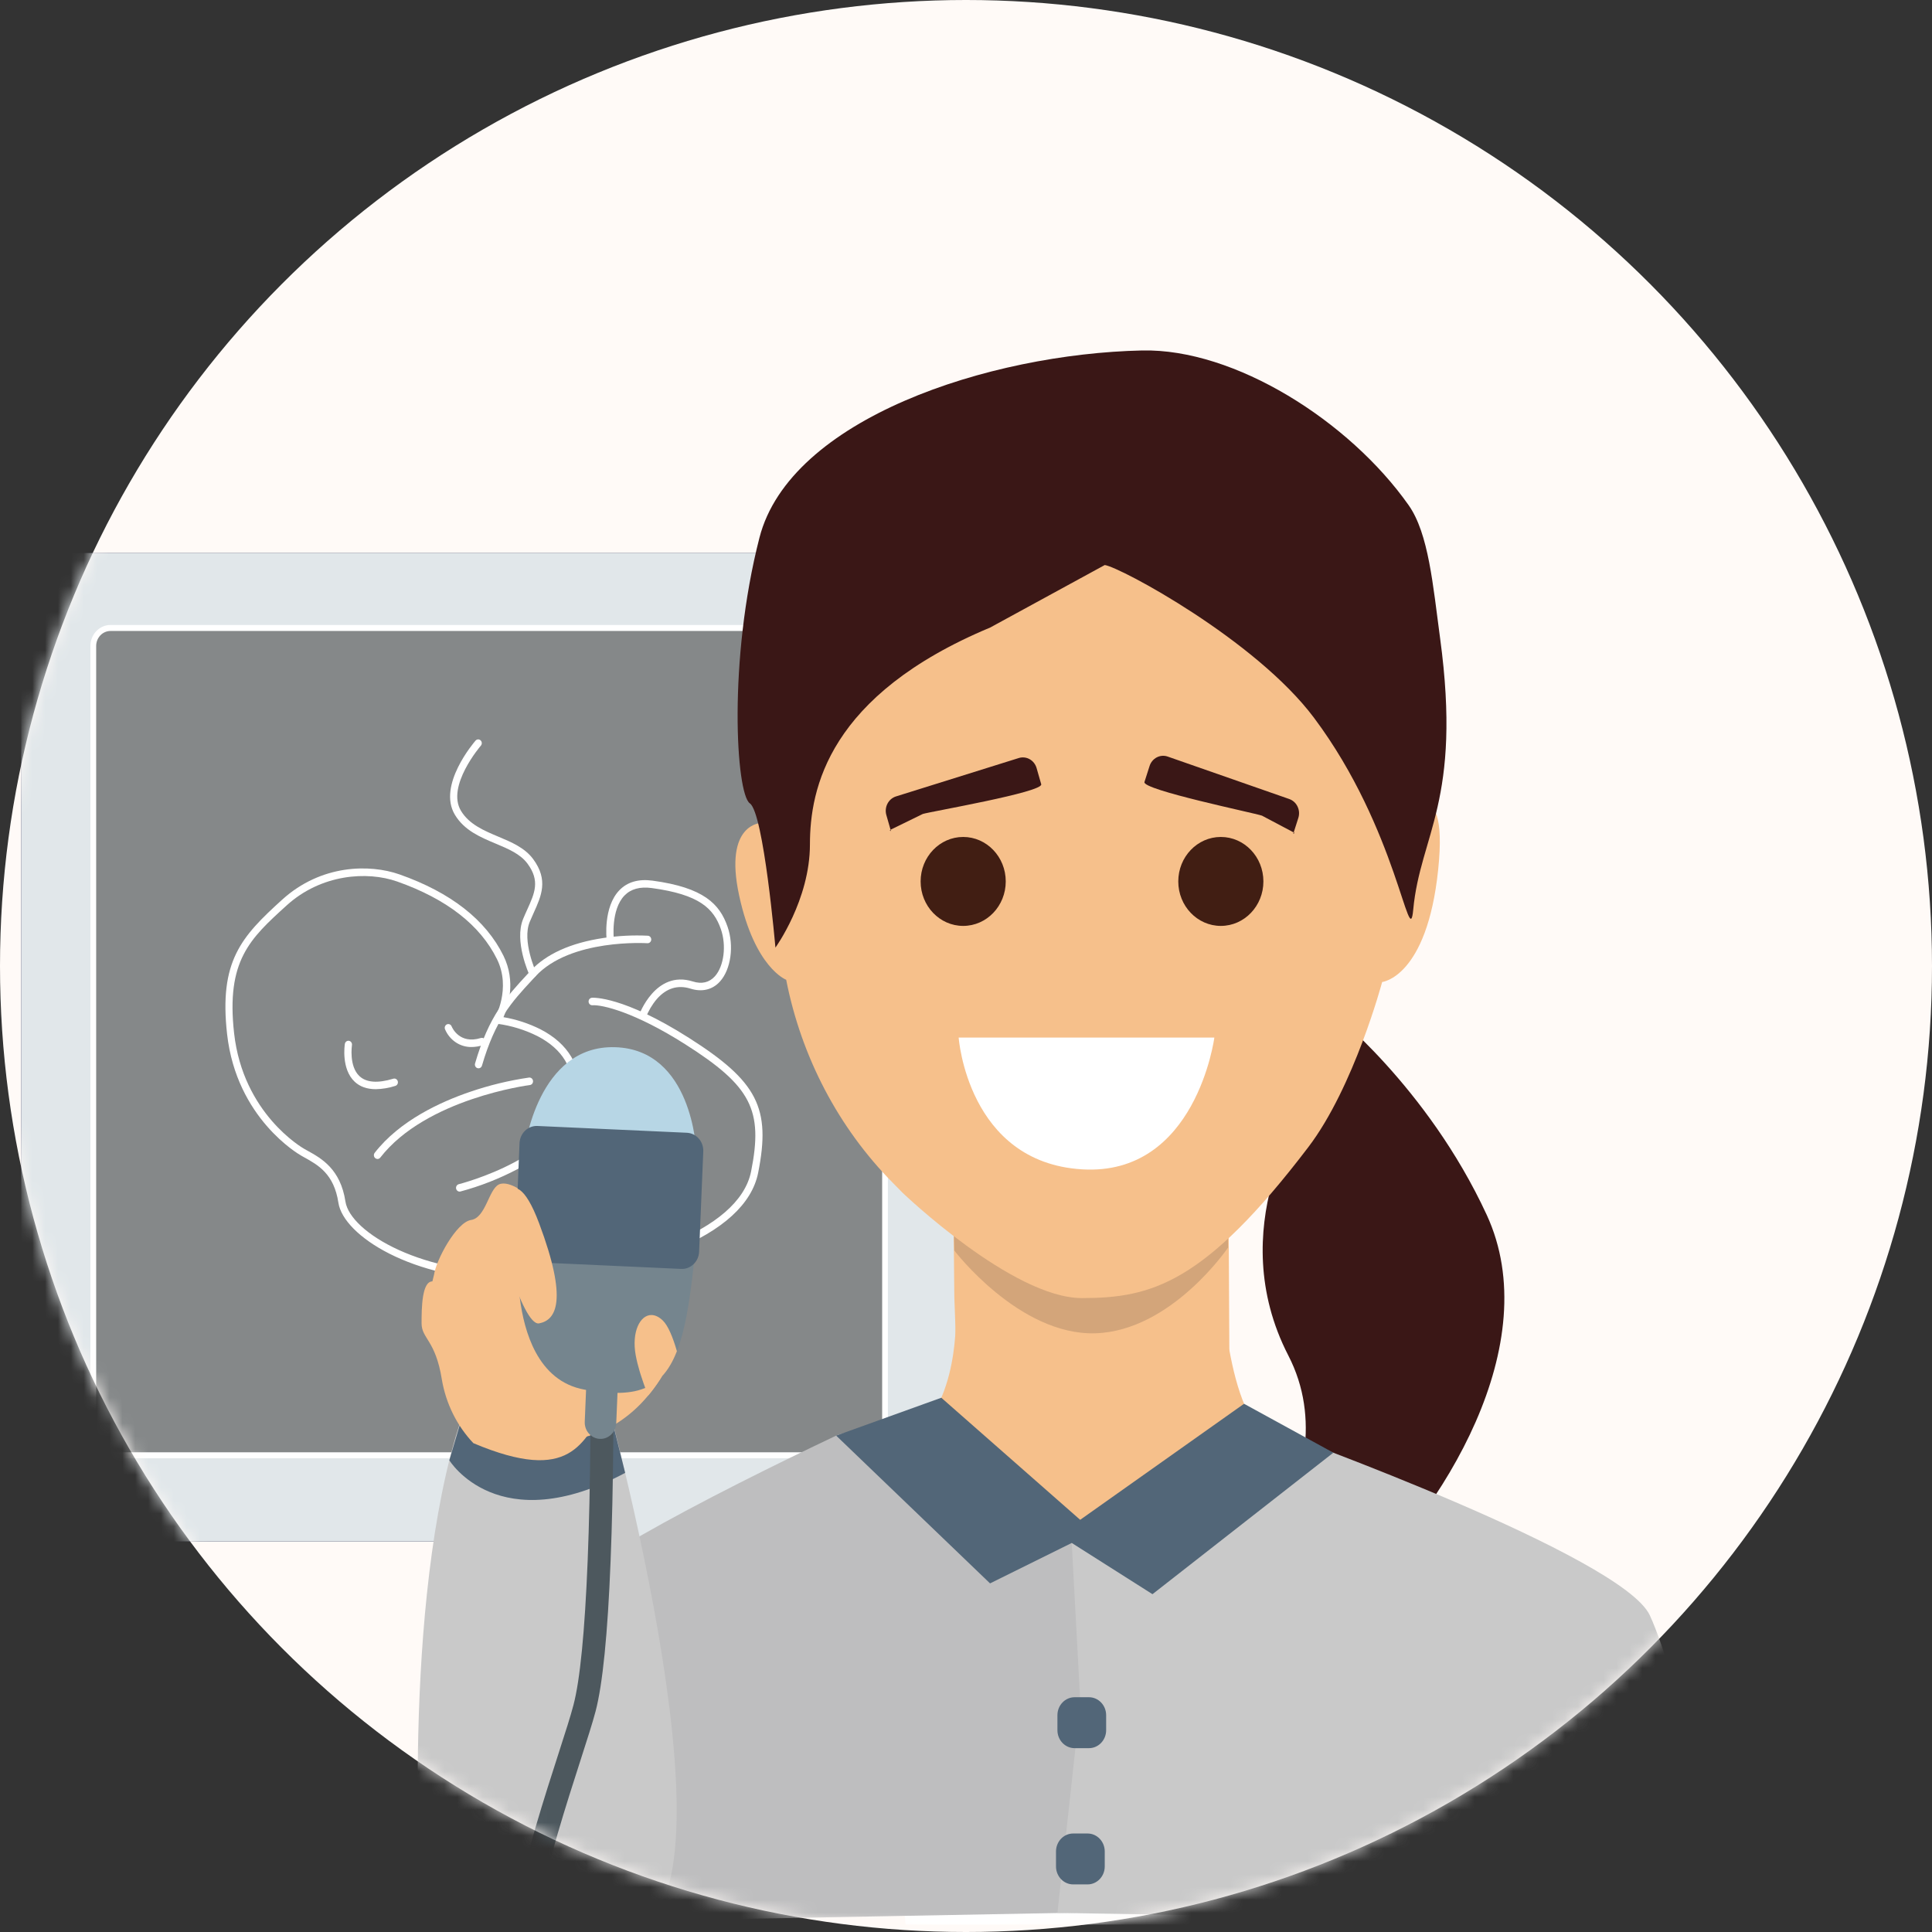 <svg width="150" height="150" viewBox="0 0 150 150" fill="none" xmlns="http://www.w3.org/2000/svg">
<rect x="0" y="0" width="150" height="150" fill="#333333" stroke="none"/>
<circle cx="75" cy="75" r="75" fill="#FFFAF7"/>
<mask id="mask0" style="mask-type:alpha" maskUnits="userSpaceOnUse" x="0" y="0" width="150" height="150">
<circle cx="75" cy="75" r="75" fill="#FFFAF7"/>
</mask>
<g mask="url(#mask0)">
<path d="M73.751 42.938H2.982C2.244 42.938 1.646 43.562 1.646 44.333V118.283C1.646 119.054 2.244 119.679 2.982 119.679H73.751C74.488 119.679 75.086 119.054 75.086 118.283V44.333C75.086 43.562 74.488 42.938 73.751 42.938Z" fill="#E1E7EA"/>
<path d="M73.752 119.695H2.982C2.805 119.695 2.63 119.658 2.466 119.588C2.303 119.517 2.154 119.413 2.029 119.282C1.904 119.151 1.804 118.996 1.736 118.825C1.669 118.654 1.634 118.471 1.634 118.286V44.335C1.634 44.15 1.669 43.967 1.736 43.796C1.804 43.625 1.904 43.469 2.029 43.339C2.154 43.208 2.303 43.104 2.466 43.033C2.63 42.962 2.805 42.926 2.982 42.926H73.752C74.109 42.926 74.452 43.074 74.705 43.339C74.958 43.603 75.1 43.961 75.1 44.335V118.286C75.1 118.659 74.958 119.018 74.705 119.282C74.452 119.546 74.109 119.695 73.752 119.695ZM2.982 42.954C2.632 42.954 2.296 43.1 2.048 43.359C1.8 43.618 1.661 43.969 1.66 44.335V118.286C1.661 118.652 1.8 119.003 2.048 119.262C2.296 119.521 2.632 119.667 2.982 119.667H73.752C74.102 119.667 74.438 119.521 74.686 119.262C74.934 119.003 75.073 118.652 75.073 118.286V44.335C75.073 43.969 74.934 43.618 74.686 43.359C74.438 43.1 74.102 42.954 73.752 42.954H2.982Z" fill="#72788E"/>
<path d="M74.205 102.438C74.205 102.438 74.427 110.577 69.42 112.205C64.413 113.833 68.53 123.6 82.55 124.995C96.57 126.391 102.468 114.763 99.686 113.019C96.904 111.275 95.954 107.54 95.458 104.88C94.962 102.219 74.205 102.438 74.205 102.438Z" fill="#F6C08B"/>
<path d="M73.982 89.184L74.094 100.695L74.539 112.904C74.539 112.904 83.997 119.432 94.959 112.707L95.458 107.09L95.347 86.277L73.982 89.184Z" fill="#F6C08B"/>
<path d="M101.247 86.161C101.247 86.161 94.919 95.328 100.023 105.236C105.127 115.143 94.126 125.609 95.127 130.842C96.129 136.074 101.386 141.423 101.386 141.423C101.386 141.423 97.03 131.14 104.588 124.188C112.145 117.236 120.043 104.305 115.426 94.316C110.808 84.327 103.194 78.387 103.194 78.387L101.247 86.161Z" fill="#3A1716"/>
<path d="M67.378 48.75H8.579C7.842 48.75 7.244 49.375 7.244 50.145V111.587C7.244 112.358 7.842 112.982 8.579 112.982H67.378C68.115 112.982 68.713 112.358 68.713 111.587V50.145C68.713 49.375 68.115 48.75 67.378 48.75Z" fill="#858889"/>
<path d="M67.378 113.22H8.579C8.166 113.22 7.77 113.048 7.478 112.743C7.186 112.438 7.021 112.024 7.021 111.592V50.151C7.021 49.72 7.186 49.306 7.478 49C7.77 48.695 8.166 48.523 8.579 48.523H67.378C67.791 48.523 68.187 48.695 68.479 49C68.772 49.306 68.936 49.72 68.936 50.151V111.593C68.935 112.025 68.771 112.438 68.479 112.743C68.187 113.048 67.791 113.22 67.378 113.22ZM8.579 48.989C8.284 48.989 8.001 49.111 7.792 49.329C7.584 49.547 7.467 49.843 7.467 50.151V111.593C7.467 111.901 7.584 112.197 7.792 112.415C8.001 112.633 8.284 112.756 8.579 112.756H67.378C67.673 112.756 67.956 112.633 68.165 112.415C68.373 112.197 68.49 111.901 68.49 111.593V50.151C68.49 49.843 68.373 49.547 68.165 49.329C67.956 49.111 67.673 48.989 67.378 48.989H8.579Z" fill="white"/>
<path d="M73.982 92.209L74.094 97.092C74.094 97.092 79.13 103.698 85.044 103.516C90.958 103.335 95.347 96.86 95.347 96.86L95.235 90.93L73.982 92.209Z" fill="#D3A57A"/>
<path d="M61.047 76.107L61.04 76.07C61.04 76.07 58.604 75.161 57.387 69.526C56.169 63.891 59.126 63.891 59.126 63.891C59.126 63.891 56.893 57.511 58.807 45.869C60.721 34.226 106.295 40.965 109.947 43.692C113.599 46.419 108.702 63.523 108.702 63.523C108.702 63.523 112.529 59.16 111.659 67.522C110.789 75.885 107.31 76.243 107.31 76.243C107.31 76.243 105.14 84.382 101.579 89.062C93.511 99.66 89.393 100.783 83.998 100.783C78.602 100.783 70.081 92.611 70.081 92.611L69.302 91.819C65.106 87.564 62.23 82.09 61.047 76.107Z" fill="#F6C08B"/>
<path d="M100.509 64.666L97.979 63.327C97.398 63.123 88.666 61.322 88.855 60.717L89.252 59.474C89.298 59.329 89.371 59.195 89.467 59.08C89.563 58.964 89.68 58.87 89.811 58.802C89.942 58.734 90.084 58.693 90.23 58.682C90.376 58.672 90.522 58.691 90.66 58.74L100.098 62.036C100.236 62.085 100.364 62.161 100.475 62.261C100.585 62.361 100.676 62.483 100.741 62.62C100.806 62.757 100.845 62.906 100.856 63.058C100.866 63.21 100.847 63.363 100.801 63.508L100.404 64.75L100.509 64.666Z" fill="#3A1716"/>
<path d="M74.781 71.887C76.606 71.887 78.086 70.341 78.086 68.434C78.086 66.527 76.606 64.981 74.781 64.981C72.956 64.981 71.477 66.527 71.477 68.434C71.477 70.341 72.956 71.887 74.781 71.887Z" fill="#411E13"/>
<path d="M94.785 71.887C96.61 71.887 98.09 70.341 98.09 68.434C98.09 66.527 96.61 64.981 94.785 64.981C92.96 64.981 91.481 66.527 91.481 68.434C91.481 70.341 92.96 71.887 94.785 71.887Z" fill="#411E13"/>
<path d="M74.43 80.555H94.282C94.282 80.555 92.869 91.336 83.997 90.787C75.125 90.238 74.43 80.555 74.43 80.555Z" fill="white"/>
<path d="M85.773 43.869C86.951 44.022 97.495 49.683 102.019 55.729C108.523 64.416 109.406 74.051 109.723 70.623C110.262 64.809 113.522 62.193 111.811 49.566C111.254 45.434 110.921 41.427 109.363 39.218C104.756 32.684 95.86 27.054 88.674 27.21C76.779 27.47 61.337 32.508 58.964 41.745C56.516 51.279 57.14 61.627 58.218 62.372C59.295 63.116 60.204 73.572 60.204 73.572C60.204 73.572 62.883 69.873 62.883 65.56C62.883 61.247 64.316 53.972 76.879 48.721L85.773 43.869Z" fill="#3A1716"/>
<path d="M69.078 64.451L71.647 63.195C72.234 63.012 81.016 61.501 80.84 60.888L80.481 59.634C80.439 59.487 80.37 59.351 80.278 59.233C80.185 59.114 80.072 59.016 79.943 58.944C79.814 58.871 79.673 58.826 79.528 58.811C79.383 58.795 79.236 58.81 79.096 58.854L69.563 61.835C69.423 61.879 69.293 61.951 69.179 62.047C69.066 62.144 68.972 62.263 68.903 62.397C68.833 62.532 68.79 62.679 68.775 62.831C68.76 62.983 68.774 63.136 68.816 63.282L69.176 64.537L69.078 64.451Z" fill="#3A1716"/>
<path d="M67.756 113.004C67.756 113.004 73.999 120.863 85.395 120.374C96.791 119.884 99.572 111.281 99.572 111.281C99.572 111.281 105.025 127.095 104.913 136.397C104.802 145.699 104.143 149.419 104.143 149.419H70.317C70.317 149.419 67.43 124.843 67.756 113.004Z" fill="white"/>
<path d="M34.643 149.232C35.124 147.266 39.444 129.743 41.458 125.403C41.953 124.335 43.869 122.833 46.522 121.156C47.48 120.549 48.536 119.92 49.654 119.281C54.427 116.549 60.358 113.625 64.924 111.46C69.076 109.492 84.673 120.824 84.673 120.824L85.118 122.264L87.832 131.128L89.485 136.53L84.449 148.482L70.25 148.746L50.517 149.115L43.173 149.251L40.59 149.299L34.643 149.232Z" fill="#BEBEBF"/>
<path d="M99.567 111.309C99.567 111.309 125.928 120.805 128.088 125.406C130.247 130.007 135.031 149.415 135.031 149.415L82.098 148.516L83.878 132.238L83.21 119.797L99.567 111.309Z" fill="#C9C9C9"/>
<path d="M32.744 149.231C32.744 149.231 31.082 126.405 35.365 111.581C36.049 109.295 36.977 107.097 38.134 105.03L46.106 104.922C46.106 104.922 57.078 143.109 50.358 149.273L32.744 149.231Z" fill="#C9C9C9"/>
<path d="M36.172 109.041L34.886 113.375C34.886 113.375 38.677 119.606 48.538 114.354L47.071 108.473L36.172 109.041Z" fill="#526678"/>
<path d="M51.405 106.841C51.397 106.855 51.389 106.868 51.38 106.881C51.322 106.975 51.263 107.068 51.203 107.158C50.931 107.575 50.635 107.974 50.318 108.354C49.609 109.215 48.771 109.952 47.838 110.535C47.768 110.578 47.699 110.62 47.63 110.659C47.07 110.986 46.478 111.248 45.865 111.441C45.764 111.472 45.663 111.502 45.566 111.528C44.188 111.905 43.219 111.784 43.219 111.784C43.219 111.784 44.155 110.939 45.416 109.856C45.828 109.507 46.274 109.123 46.735 108.74L47.069 108.468C47.205 108.355 47.341 108.243 47.478 108.132L47.599 108.034L47.958 107.743L48.452 107.35C48.867 107.026 49.272 106.718 49.651 106.441C50.13 106.092 50.568 105.799 50.935 105.586C52.049 104.936 52.505 105.062 51.405 106.841Z" fill="#F6C08B"/>
<path d="M37.149 82.943C37.122 82.943 37.094 82.938 37.068 82.93C36.997 82.908 36.938 82.857 36.904 82.789C36.869 82.721 36.862 82.641 36.883 82.567C37.961 78.864 39.331 77.384 40.918 75.671L41.169 75.4C42.393 74.071 44.307 73.205 46.853 72.825C47.995 72.652 49.15 72.594 50.303 72.649C50.339 72.652 50.375 72.662 50.408 72.679C50.441 72.696 50.47 72.72 50.494 72.748C50.518 72.777 50.536 72.811 50.548 72.847C50.56 72.883 50.564 72.922 50.562 72.96C50.559 72.998 50.55 73.035 50.533 73.07C50.517 73.104 50.495 73.134 50.467 73.159C50.44 73.185 50.407 73.204 50.373 73.216C50.338 73.228 50.301 73.233 50.265 73.231C50.206 73.231 44.298 72.85 41.574 75.805L41.323 76.077C39.723 77.804 38.46 79.169 37.419 82.738C37.402 82.799 37.366 82.851 37.317 82.888C37.268 82.925 37.209 82.944 37.149 82.943Z" fill="white"/>
<path d="M29.305 89.984C29.241 89.983 29.18 89.959 29.131 89.915C29.074 89.867 29.038 89.796 29.03 89.72C29.022 89.643 29.044 89.566 29.09 89.506C31.034 87.005 34.192 85.553 36.5 84.768C37.989 84.258 39.519 83.888 41.072 83.662C41.146 83.653 41.22 83.675 41.278 83.723C41.337 83.771 41.374 83.841 41.383 83.918C41.392 83.996 41.371 84.073 41.325 84.134C41.279 84.195 41.211 84.234 41.138 84.243C41.057 84.253 33.086 85.29 29.523 89.877C29.496 89.91 29.463 89.938 29.425 89.956C29.388 89.975 29.346 89.984 29.305 89.984Z" fill="white"/>
<path d="M39.645 99.385C32.006 99.385 26.662 95.928 26.274 93.384C25.933 91.134 24.699 90.452 23.611 89.85L23.388 89.724C23.183 89.608 18.369 86.825 17.633 80.3C16.992 74.615 18.746 72.719 21.901 69.856C24.937 67.101 28.714 67.077 31.026 67.892C35.007 69.297 37.72 71.421 39.09 74.206C40.081 76.22 39.446 78.167 39.09 78.973C40.086 79.143 41.054 79.461 41.965 79.916C44.123 81.03 45.167 82.79 44.985 85.008C44.806 87.201 43.139 89.194 40.166 90.777C38.757 91.517 37.276 92.097 35.749 92.507C35.678 92.525 35.602 92.513 35.539 92.472C35.476 92.432 35.431 92.367 35.414 92.292C35.397 92.217 35.409 92.138 35.448 92.072C35.486 92.006 35.548 91.959 35.62 91.941C35.705 91.92 44.035 89.795 44.431 84.958C44.593 82.975 43.685 81.457 41.731 80.444C40.754 79.956 39.708 79.634 38.633 79.489L38.196 79.443L38.419 79.05C38.432 79.028 39.709 76.752 38.587 74.47C37.285 71.825 34.678 69.796 30.839 68.442C28.495 67.615 24.934 67.867 22.259 70.293C19.417 72.872 17.54 74.574 18.177 80.231C18.879 86.459 23.45 89.102 23.644 89.211L23.867 89.335C24.95 89.934 26.434 90.755 26.82 93.289C27.184 95.679 32.881 99.089 40.641 98.778C48.712 98.456 57.375 95.662 58.316 90.946C59.27 86.172 58.316 84.326 53.198 81.076C49.258 78.572 46.763 78 45.995 78.047C45.922 78.053 45.849 78.027 45.793 77.976C45.737 77.925 45.703 77.854 45.698 77.777C45.693 77.7 45.718 77.623 45.766 77.565C45.815 77.507 45.884 77.471 45.958 77.466C46.054 77.459 48.375 77.329 53.487 80.579C58.813 83.964 59.867 86.022 58.861 91.064C58.38 93.468 56.111 95.544 52.295 97.07C49.076 98.357 44.835 99.191 40.659 99.358C40.32 99.376 39.983 99.385 39.645 99.385Z" fill="white"/>
<path d="M50.695 90.03C50.534 90.03 46.697 89.938 44.471 84.332C44.458 84.297 44.45 84.259 44.45 84.221C44.45 84.183 44.457 84.145 44.471 84.11C44.485 84.074 44.506 84.042 44.532 84.015C44.557 83.988 44.588 83.967 44.622 83.952C44.656 83.937 44.692 83.93 44.728 83.93C44.765 83.93 44.801 83.937 44.835 83.952C44.869 83.966 44.899 83.988 44.925 84.015C44.951 84.042 44.972 84.074 44.986 84.109C45.587 85.621 46.706 87.66 48.633 88.77C49.782 89.433 50.691 89.453 50.7 89.453C50.774 89.453 50.845 89.484 50.897 89.538C50.949 89.593 50.979 89.666 50.979 89.744C50.979 89.821 50.949 89.895 50.897 89.949C50.845 90.004 50.774 90.034 50.7 90.034L50.695 90.03Z" fill="white"/>
<path d="M50.141 79.008L49.617 78.808C49.63 78.772 50.888 75.292 53.785 76.2C54.486 76.421 55.064 76.285 55.504 75.799C56.208 75.018 56.413 73.409 55.968 72.136C55.411 70.541 54.317 69.451 50.599 68.947C49.689 68.824 48.979 69.019 48.485 69.528C47.412 70.637 47.655 72.9 47.658 72.919L47.102 72.988C47.089 72.884 46.824 70.43 48.089 69.117C48.708 68.475 49.574 68.226 50.663 68.373C54.647 68.912 55.871 70.189 56.484 71.94C57.003 73.425 56.753 75.256 55.901 76.2C55.324 76.841 54.512 77.04 53.618 76.76C52.623 76.448 51.741 76.719 50.996 77.565C50.634 77.991 50.344 78.48 50.141 79.008Z" fill="white"/>
<path d="M41.369 75.892C41.317 75.892 41.265 75.877 41.221 75.848C41.177 75.819 41.141 75.778 41.118 75.728C41.068 75.62 39.906 73.068 40.616 71.345C40.718 71.095 40.827 70.855 40.932 70.624C41.519 69.328 41.943 68.391 40.955 67.052C40.399 66.302 39.469 65.91 38.481 65.496C37.285 64.993 36.048 64.474 35.317 63.257C33.943 60.968 36.804 57.636 36.927 57.495C36.977 57.441 37.046 57.409 37.118 57.406C37.19 57.404 37.261 57.431 37.314 57.482C37.368 57.533 37.401 57.603 37.405 57.679C37.41 57.754 37.386 57.829 37.339 57.886C37.312 57.917 34.637 61.032 35.788 62.948C36.423 64.004 37.575 64.488 38.689 64.957C39.702 65.381 40.75 65.822 41.396 66.701C42.592 68.323 42.03 69.564 41.434 70.876C41.332 71.109 41.225 71.341 41.126 71.58C40.517 73.058 41.608 75.456 41.619 75.481C41.639 75.525 41.649 75.574 41.646 75.623C41.643 75.672 41.629 75.719 41.604 75.761C41.579 75.803 41.544 75.837 41.503 75.861C41.462 75.885 41.416 75.897 41.369 75.897V75.892Z" fill="white"/>
<path d="M29.175 84.564C28.5 84.564 27.951 84.372 27.542 83.99C26.478 82.998 26.763 81.127 26.775 81.048C26.787 80.972 26.828 80.904 26.888 80.859C26.948 80.814 27.023 80.796 27.096 80.809C27.168 80.821 27.233 80.864 27.276 80.926C27.32 80.989 27.337 81.067 27.325 81.144C27.325 81.166 27.079 82.782 27.913 83.556C28.445 84.05 29.324 84.117 30.526 83.754C30.562 83.741 30.599 83.736 30.637 83.739C30.674 83.742 30.711 83.753 30.744 83.772C30.778 83.79 30.807 83.815 30.831 83.845C30.855 83.876 30.872 83.911 30.883 83.949C30.893 83.987 30.896 84.026 30.891 84.065C30.887 84.104 30.875 84.142 30.856 84.176C30.837 84.21 30.811 84.239 30.781 84.263C30.751 84.286 30.716 84.303 30.68 84.312C30.192 84.469 29.686 84.554 29.175 84.564Z" fill="white"/>
<path d="M36.611 81.29C36.175 81.297 35.747 81.17 35.381 80.924C35.014 80.678 34.725 80.325 34.55 79.908C34.522 79.837 34.522 79.757 34.551 79.686C34.58 79.615 34.634 79.558 34.702 79.529C34.771 79.5 34.847 79.501 34.915 79.531C34.983 79.56 35.037 79.617 35.065 79.689C35.091 79.753 35.656 81.108 37.335 80.59C37.406 80.568 37.482 80.577 37.547 80.614C37.612 80.65 37.66 80.713 37.681 80.787C37.701 80.861 37.693 80.941 37.658 81.008C37.623 81.076 37.563 81.126 37.492 81.148C37.206 81.239 36.909 81.287 36.611 81.29Z" fill="white"/>
<path d="M33.695 98.982C33.859 97.82 35.433 94.889 36.575 94.718C37.716 94.547 37.937 92.344 38.735 91.96C39.532 91.577 41.168 92.784 41.494 93.465C41.82 94.146 43.497 94.834 43.497 94.834C43.497 94.834 47.358 96.192 47.358 97.727C47.358 99.261 48.827 106.762 47.032 109.319C45.237 111.876 44.422 115.286 36.753 112.047C35.475 110.697 34.621 108.973 34.305 107.103C33.815 104.034 32.731 103.937 32.731 102.743C32.731 101.548 32.755 99.487 33.57 99.487L33.695 98.982Z" fill="#F6C08B"/>
<path d="M41.464 149.487C41.464 149.487 41.464 149.479 41.464 149.472L39.713 149.132C39.72 149.096 39.727 149.061 39.736 149.028C40.813 144.054 42.311 139.4 43.408 136.005C43.906 134.461 44.298 133.241 44.521 132.387C45.033 130.456 45.406 126.666 45.628 121.122C45.739 118.337 45.809 115.17 45.837 111.704V111.114C45.837 110.649 45.837 110.194 45.843 109.768C45.843 109.407 45.843 109.065 45.843 108.742C45.843 108.51 45.843 108.294 45.843 108.084C45.843 107.774 45.843 107.489 45.843 107.227C45.843 106.223 45.833 105.563 45.831 105.375V105.309H47.611V105.354C47.611 105.545 47.62 106.21 47.623 107.214C47.623 107.476 47.623 107.765 47.623 108.078C47.623 108.286 47.623 108.508 47.623 108.741C47.623 109.067 47.623 109.411 47.623 109.77C47.623 110.201 47.623 110.654 47.618 111.126V111.716C47.59 115.205 47.519 118.389 47.406 121.195C47.184 126.881 46.784 130.812 46.237 132.88C45.998 133.782 45.598 135.023 45.093 136.593C44.01 139.957 42.528 144.565 41.47 149.452L41.464 149.487Z" fill="#4D585E"/>
<path d="M48.005 106.658C48.034 105.953 47.511 105.356 46.835 105.325C46.16 105.294 45.589 105.842 45.559 106.547L45.4 110.381C45.37 111.086 45.894 111.683 46.569 111.714C47.245 111.745 47.816 111.198 47.845 110.492L48.005 106.658Z" fill="#75858E"/>
<path d="M40.738 89.171C40.738 89.171 41.734 81.128 47.748 81.304C53.763 81.479 54.054 89.335 54.054 89.335L40.738 89.171Z" fill="#B7D6E5"/>
<path d="M53.858 98.138C53.851 98.261 53.84 98.389 53.825 98.52C53.517 101.296 53.148 103.39 52.559 104.904C52.247 105.71 51.873 106.35 51.411 106.843C51.04 107.242 50.592 107.555 50.097 107.759C49.732 107.91 49.351 108.014 48.962 108.069C48.625 108.118 48.285 108.142 47.945 108.142C47.825 108.142 47.7 108.142 47.573 108.142H47.481C47.317 108.135 47.147 108.125 46.974 108.11C46.898 108.104 46.82 108.096 46.741 108.087C46.351 108.048 45.939 107.99 45.504 107.913L45.392 107.893C43.559 107.564 42.366 106.423 41.59 104.986C40.886 103.683 40.529 102.138 40.355 100.74C40.218 99.612 40.173 98.474 40.22 97.338C40.236 96.97 40.256 96.756 40.256 96.756C40.256 96.756 41.035 96.408 42.222 95.98C42.874 95.747 43.65 95.482 44.485 95.239C48.576 94.046 54.124 93.303 53.858 98.138Z" fill="#75858E"/>
<path d="M53.327 87.947L41.73 87.42C40.993 87.386 40.37 87.984 40.337 88.753L40.014 96.536C39.982 97.306 40.553 97.957 41.29 97.991L52.887 98.518C53.623 98.552 54.246 97.954 54.279 97.185L54.602 89.402C54.635 88.632 54.063 87.981 53.327 87.947Z" fill="#526678"/>
<path d="M38.388 94.735C38.388 94.735 40.535 102.997 41.856 102.746C43.177 102.495 44.118 101.002 41.856 94.973C39.594 88.944 38.388 94.735 38.388 94.735Z" fill="#F6C08B"/>
<path d="M35.142 97.733C35.142 97.733 37.88 105.392 39.69 104.572C41.501 103.752 37.662 95.602 37.662 95.602L35.142 97.733Z" fill="#F6C08B"/>
<path d="M52.555 104.905C52.242 105.71 51.868 106.351 51.407 106.844C51.399 106.858 51.39 106.871 51.381 106.884C51.323 106.978 51.264 107.071 51.204 107.161C50.932 107.578 50.637 107.977 50.319 108.357C50.244 108.161 50.167 107.963 50.097 107.76L50.057 107.651L50.05 107.631L49.972 107.415C49.898 107.203 49.827 106.99 49.759 106.778C49.738 106.708 49.715 106.638 49.694 106.571C49.682 106.529 49.669 106.487 49.656 106.446C49.533 106.038 49.431 105.623 49.353 105.202C49.032 103.399 49.694 102.093 50.577 102.098C50.855 102.098 51.156 102.231 51.455 102.519C51.881 102.928 52.252 103.859 52.555 104.905Z" fill="#F6C08B"/>
<path d="M73.082 108.52L64.92 111.461L76.867 122.934L83.21 119.795L89.478 123.772L103.522 112.787L96.587 108.989L83.865 117.998L73.082 108.52Z" fill="#526678"/>
<path d="M84.546 131.773H83.433C82.695 131.773 82.098 132.398 82.098 133.169V134.331C82.098 135.102 82.695 135.727 83.433 135.727H84.546C85.283 135.727 85.881 135.102 85.881 134.331V133.169C85.881 132.398 85.283 131.773 84.546 131.773Z" fill="#526678"/>
<path d="M84.436 142.352H83.323C82.586 142.352 81.988 142.976 81.988 143.747V144.91C81.988 145.68 82.586 146.305 83.323 146.305H84.436C85.174 146.305 85.772 145.68 85.772 144.91V143.747C85.772 142.976 85.174 142.352 84.436 142.352Z" fill="#526678"/>
<path d="M5.986 118.864C5.524 118.864 5.072 118.721 4.688 118.453C4.304 118.184 4.004 117.803 3.827 117.357C3.65 116.91 3.604 116.42 3.694 115.946C3.784 115.472 4.007 115.037 4.334 114.696C4.661 114.354 5.077 114.122 5.53 114.027C5.984 113.933 6.453 113.982 6.88 114.166C7.307 114.351 7.672 114.664 7.929 115.066C8.186 115.467 8.323 115.939 8.323 116.422C8.323 117.07 8.077 117.691 7.638 118.149C7.2 118.607 6.606 118.864 5.986 118.864ZM5.986 114.794C5.678 114.794 5.377 114.89 5.121 115.069C4.864 115.248 4.665 115.502 4.547 115.799C4.429 116.097 4.398 116.424 4.458 116.74C4.518 117.056 4.667 117.346 4.885 117.573C5.102 117.801 5.38 117.956 5.682 118.019C5.984 118.082 6.298 118.049 6.582 117.926C6.867 117.803 7.11 117.594 7.281 117.327C7.453 117.059 7.544 116.744 7.544 116.422C7.544 115.991 7.38 115.576 7.088 115.271C6.796 114.966 6.399 114.794 5.986 114.794Z" fill="#8D9CA0"/>
</g>
</svg>
